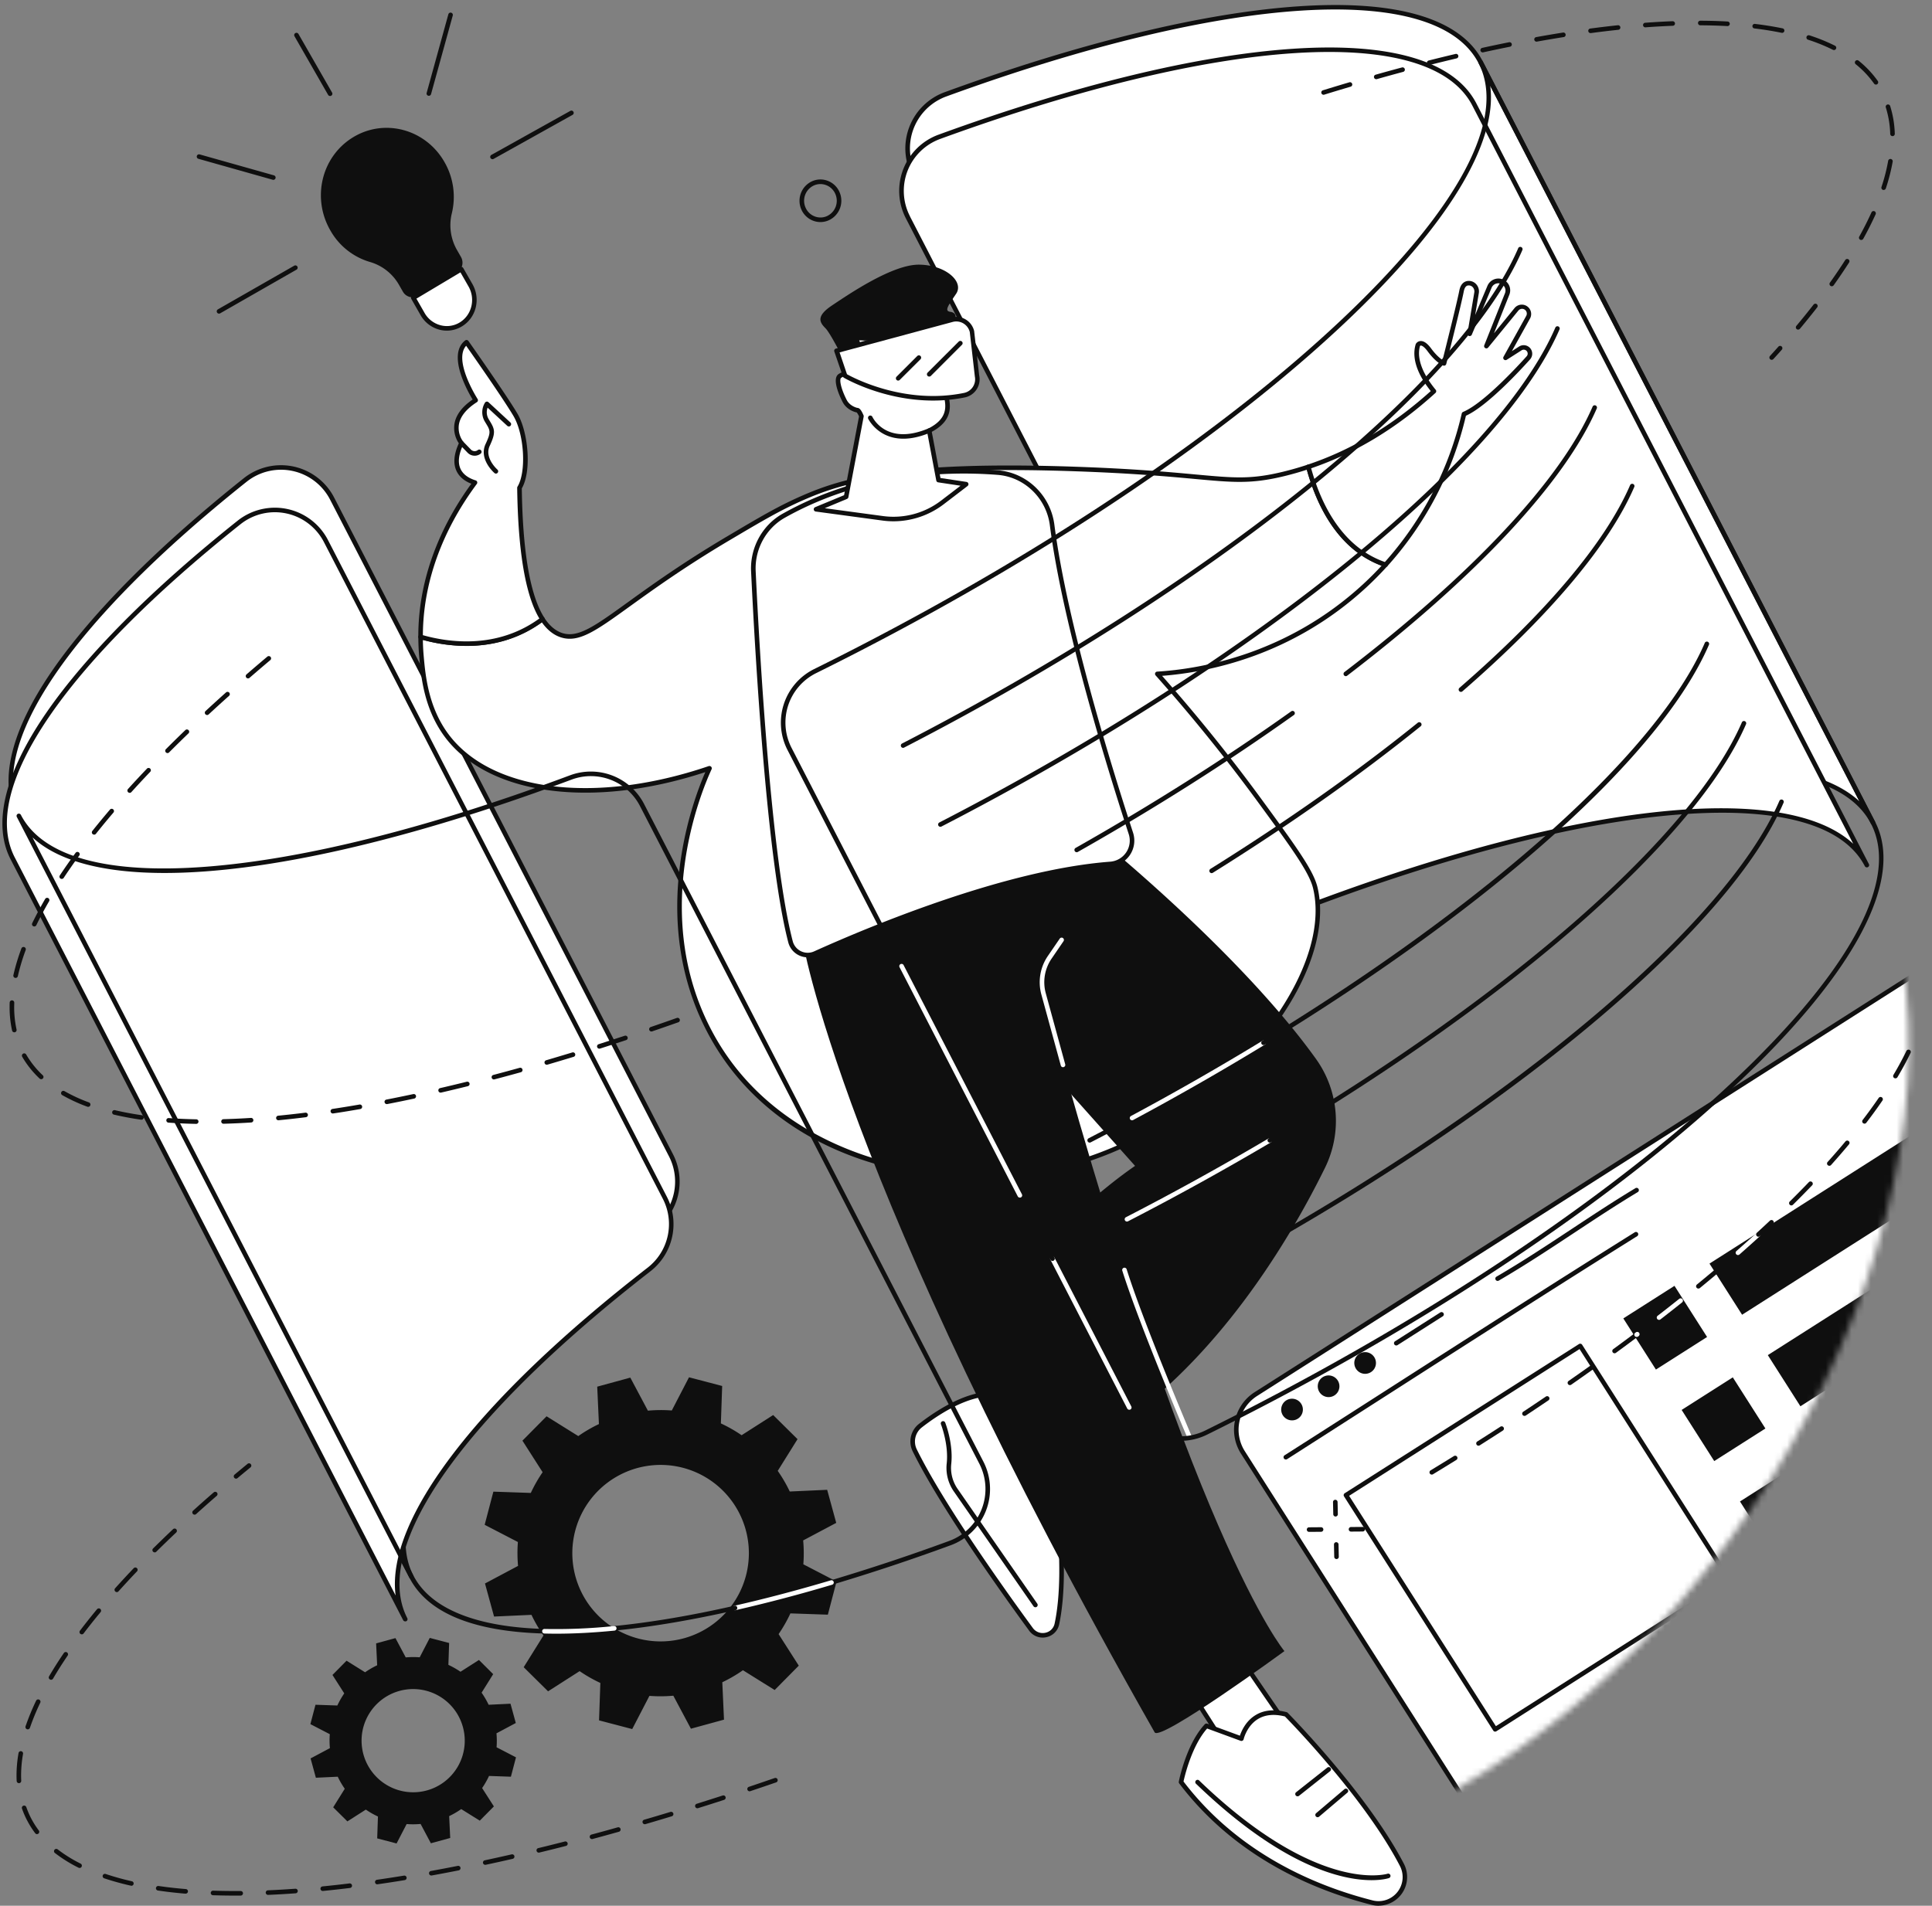 <svg xmlns="http://www.w3.org/2000/svg" width="300" height="296" fill="none"><rect width="100%" height="100%" fill="#808080" stroke="none"/><g clip-path="url(#a)"><mask id="b" width="297" height="297" x="0" y="-1" maskUnits="userSpaceOnUse" style="mask-type:luminance"><path fill="#fff" d="M225.894 278.029c-62.372 36.232-138.448 9.762-180.086-31.864-54.55-54.526-59.064-144.118-20.543-197.238C41.282 26.85 74.722-3.748 110.425.377c30.262 3.495 34.293 28.652 84.682 68.068 57.128 44.691 81.822 35.721 95.149 63.922 19.865 42.017-10.235 114.217-64.362 145.662Z"/></mask><g mask="url(#b)"><path fill="#fff" d="m299.644 149.872-104.639 66.655a6.536 6.536 0 0 0-1.849 1.77 6.548 6.548 0 0 0-1.088 4.902c.15.848.465 1.659.928 2.386l34.077 53.49a6.56 6.56 0 0 0 9.059 2.009l63.512-40.457v-90.755Z"/><path fill="#0F0F0F" d="M232.619 282.467a6.917 6.917 0 0 1-5.845-3.2l-34.077-53.49a6.921 6.921 0 0 1 2.117-9.543l104.641-66.655a.362.362 0 0 1 .361-.011.363.363 0 0 1 .184.31v90.757a.352.352 0 0 1-.161.3l-63.511 40.45a6.878 6.878 0 0 1-3.709 1.082Zm66.671-131.948-104.094 66.307a6.216 6.216 0 0 0-1.9 8.573l34.077 53.49a6.212 6.212 0 0 0 8.573 1.9l63.348-40.353-.004-89.917Z"/><path fill="#0F0F0F" d="M199.656 226.686a.35.35 0 0 1-.333-.253.356.356 0 0 1 .141-.394c5.284-3.371 10.57-6.754 15.86-10.149 12.602-8.077 25.635-16.428 38.519-24.489a.355.355 0 0 1 .377.602c-12.881 8.059-25.912 16.409-38.513 24.485-5.293 3.391-10.577 6.775-15.852 10.15a.355.355 0 0 1-.199.048ZM202.045 218.028a1.676 1.676 0 0 1-.81 2.471 1.688 1.688 0 0 1-1.825-.405 1.68 1.68 0 0 1-.324-1.841 1.673 1.673 0 0 1 1.248-.979 1.684 1.684 0 0 1 1.711.754ZM207.721 214.411a1.68 1.68 0 0 1-1.782 2.546 1.689 1.689 0 0 1-.852-.478 1.688 1.688 0 0 1-.325-1.841 1.687 1.687 0 0 1 1.248-.98 1.685 1.685 0 0 1 1.711.753ZM213.397 210.796a1.684 1.684 0 0 1-1.783 2.547 1.687 1.687 0 0 1-1.292-1.35 1.681 1.681 0 0 1 3.075-1.197ZM232.554 198.951a.354.354 0 0 1-.18-.662c4.044-2.356 7.927-4.923 11.683-7.404 3.199-2.114 6.509-4.303 9.867-6.323a.354.354 0 0 1 .544.389.355.355 0 0 1-.177.219c-3.348 2.014-6.65 4.196-9.843 6.308-3.761 2.486-7.65 5.058-11.718 7.426a.349.349 0 0 1-.176.047ZM216.802 208.979a.345.345 0 0 1-.207-.073.347.347 0 0 1-.124-.181.355.355 0 0 1 .14-.393l7.048-4.49a.36.36 0 0 1 .263-.039.355.355 0 0 1 .119.639l-7.048 4.489a.347.347 0 0 1-.191.048ZM232.172 268.953a.322.322 0 0 1-.076 0 .354.354 0 0 1-.223-.162l-23.175-36.377a.353.353 0 0 1 .11-.485l36.379-23.174a.357.357 0 0 1 .485.108l23.174 36.377a.355.355 0 0 1-.109.486l-36.379 23.173a.342.342 0 0 1-.186.054Zm-22.683-36.623 22.791 35.779 35.781-22.792-22.791-35.779-35.781 22.792ZM260.013 199.716l-7.944 5.06 5.062 7.945 7.944-5.06-5.062-7.945ZM299.645 174.48l-34.196 21.783 5.062 7.943 29.134-18.559V174.48ZM269.069 213.931l-7.944 5.06 5.061 7.944 7.944-5.061-5.061-7.943ZM299.645 194.466l-25.139 16.013 5.061 7.945 20.078-12.791v-11.167ZM278.127 228.147l-7.944 5.061 5.061 7.943 7.944-5.061-5.061-7.943Z"/><path fill="#fff" d="m299.644 214.45-16.082 10.245 5.062 7.945 11.02-7.022V214.45Z"/></g><path fill="#0F0F0F" d="m80.093 267.618-.822-2.997-3.397.162a12.901 12.901 0 0 0-1.092-1.875l1.799-2.879-2.211-2.202-2.864 1.831a13.198 13.198 0 0 0-1.88-1.072l.116-3.397-3.009-.789-1.563 3.013a12.967 12.967 0 0 0-2.167.016l-1.597-2.998-3.002.821.162 3.397c-.654.31-1.282.675-1.875 1.09l-2.88-1.797-2.186 2.213 1.831 2.863c-.41.596-.768 1.225-1.073 1.881l-3.396-.116-.79 3.008 3.014 1.563c-.055.721-.05 1.446.016 2.167l-3 1.596.821 3.002 3.397-.161c.31.654.675 1.28 1.09 1.873l-1.797 2.879 2.205 2.188 2.863-1.831c.597.409 1.226.768 1.881 1.073l-.116 3.397 3.009.789 1.562-3.014c.722.056 1.447.05 2.168-.016l1.596 3.001 3.002-.822-.161-3.397c.654-.31 1.28-.675 1.873-1.091l2.879 1.798 2.189-2.213-1.825-2.85c.408-.596.767-1.225 1.072-1.881l3.397.117.79-3.009-3.014-1.562a12.95 12.95 0 0 0-.016-2.168l3-1.601Zm-13.821 10.475a8.014 8.014 0 0 1-10.106-7.157 8.009 8.009 0 0 1 15.716-2.684 8.008 8.008 0 0 1-5.61 9.841ZM129.849 236.533l-1.406-5.135-5.81.263a22.046 22.046 0 0 0-1.867-3.205l3.074-4.927-3.784-3.745-4.899 3.135a22.153 22.153 0 0 0-3.219-1.834l.2-5.814-5.15-1.35-2.672 5.156a22.109 22.109 0 0 0-3.711.028l-2.732-5.134-5.136 1.406.264 5.81a21.948 21.948 0 0 0-3.205 1.865l-4.927-3.074-3.745 3.787 3.134 4.899a22.376 22.376 0 0 0-1.835 3.219l-5.813-.2-1.35 5.15 5.158 2.672a21.878 21.878 0 0 0 .025 3.71l-5.134 2.732 1.408 5.136 5.808-.266a21.937 21.937 0 0 0 1.867 3.206l-3.073 4.927 3.785 3.745 4.9-3.134c1.02.7 2.097 1.313 3.218 1.835l-.202 5.813 5.15 1.349 2.674-5.157c1.235.097 2.476.088 3.709-.025l2.732 5.127 5.136-1.407-.263-5.809a22.103 22.103 0 0 0 3.206-1.866l4.927 3.073 3.743-3.785-3.133-4.899a22.489 22.489 0 0 0 1.834-3.219l5.813.2 1.351-5.151-5.157-2.672a22.085 22.085 0 0 0-.027-3.709l5.134-2.726Zm-23.651 17.925a13.71 13.71 0 0 1-14.449-4.816 13.707 13.707 0 1 1 14.449 4.816Z"/><path fill="#fff" d="M2.926 126.726 63.88 244.878c-5.945-11.523 9.558-32.34 37.865-54.31a8.924 8.924 0 0 0 2.443-11.142L51.577 77.449c-2.579-4.998-9.09-6.415-13.49-2.912-26.584 21.178-40.914 41.038-35.16 52.189Z"/><path fill="#0F0F0F" d="M63.88 245.234a.36.36 0 0 1-.324-.193L2.611 126.889c-2.84-5.5-.945-13.351 5.477-22.698 6.161-8.97 16.459-19.32 29.778-29.924a9.282 9.282 0 0 1 11.419-.094 9.285 9.285 0 0 1 2.607 3.12l52.603 101.97a9.275 9.275 0 0 1-2.541 11.584c-14.121 10.959-25.084 21.675-31.704 30.996-6.764 9.523-8.861 17.427-6.068 22.86v.013a.358.358 0 0 1 .027.275.348.348 0 0 1-.179.21.355.355 0 0 1-.15.033ZM3.235 126.564 62.38 241.208c-1.529-11.779 12.617-30.346 39.145-50.922a8.568 8.568 0 0 0 2.346-10.698L51.261 77.612a8.574 8.574 0 0 0-12.952-2.795c-27.41 21.835-40.52 41.178-35.074 51.747Z"/><path fill="#fff" d="m1.97 133.325 60.954 118.152c-5.945-11.523 9.556-32.35 37.864-54.31a8.926 8.926 0 0 0 2.442-11.141L50.62 84.048c-2.578-4.998-9.089-6.415-13.489-2.912-26.583 21.178-40.915 41.038-35.16 52.189Z"/><path fill="#0F0F0F" d="M62.923 251.833a.359.359 0 0 1-.323-.193L1.655 133.488c-2.84-5.499-.945-13.351 5.477-22.698 6.161-8.971 16.459-19.32 29.778-29.924a9.284 9.284 0 0 1 14.026 3.027l52.61 101.976a9.28 9.28 0 0 1-2.542 11.584c-14.121 10.959-25.083 21.674-31.704 30.996-6.77 9.53-8.864 17.438-6.061 22.873a.359.359 0 0 1 .026.275.353.353 0 0 1-.18.21.333.333 0 0 1-.162.026ZM2.286 133.163 61.43 247.807c-1.527-11.778 12.617-30.346 39.145-50.922a8.568 8.568 0 0 0 2.345-10.696L50.306 84.211a8.573 8.573 0 0 0-12.951-2.795c-27.412 21.835-40.52 41.178-35.07 51.747Z"/><path fill="#fff" d="m141.931 27.146 52.695 102.146a8.936 8.936 0 0 0 11.055 4.278c43.445-16.157 78.174-19.34 85.173-5.774L229.899 9.643c-6.886-13.347-40.616-10.481-83.08 5.005a8.942 8.942 0 0 0-4.888 12.498Z"/><path fill="#0F0F0F" d="M202.575 134.487a9.297 9.297 0 0 1-8.264-5.032L141.615 27.31a9.294 9.294 0 0 1 5.082-12.995c21.191-7.729 40.205-12.34 54.98-13.337 15.267-1.028 25.137 1.912 28.537 8.504l60.949 118.151a.357.357 0 0 1-.633.323c-3.314-6.428-13.199-9.22-28.576-8.068-15.127 1.132-34.546 5.975-56.155 14.012a9.244 9.244 0 0 1-3.224.587ZM142.239 26.983l52.698 102.147a8.584 8.584 0 0 0 10.614 4.109c41.13-15.298 72.697-18.475 83.174-8.78L229.584 9.807c-6.586-12.764-39.024-10.732-82.642 5.176a8.582 8.582 0 0 0-5.634 8.51 8.578 8.578 0 0 0 .943 3.49h-.012Z"/><path fill="#fff" d="m140.975 33.746 52.697 102.146a8.938 8.938 0 0 0 11.055 4.278c43.445-16.157 78.172-19.34 85.171-5.775L228.943 16.243c-6.886-13.348-40.615-10.481-83.078 5.005a8.947 8.947 0 0 0-5.269 5.144 8.94 8.94 0 0 0 .379 7.354Z"/><path fill="#0F0F0F" d="M201.62 141.087a9.298 9.298 0 0 1-8.263-5.032L140.66 33.909a9.295 9.295 0 0 1 5.084-12.995c21.19-7.728 40.203-12.341 54.978-13.336 15.273-1.029 25.139 1.912 28.537 8.502l60.955 118.152a.354.354 0 0 1-.167.451.358.358 0 0 1-.464-.127c-3.316-6.428-13.198-9.22-28.577-8.068-15.134 1.132-34.545 5.984-56.156 14.015a9.228 9.228 0 0 1-3.23.584ZM141.284 33.582l52.697 102.148a8.59 8.59 0 0 0 10.615 4.108c41.13-15.298 72.697-18.475 83.174-8.779L228.628 16.406c-6.583-12.763-39.022-10.732-82.642 5.176a8.59 8.59 0 0 0-5.056 4.94 8.596 8.596 0 0 0 .365 7.06h-.011Z"/><path fill="#fff" d="M203.168 72.507a49.466 49.466 0 0 1-3.844 1.108c-8.439 2.045-10.16 0-32.228-.765-26.957-.94-36.072 1.697-42.431 4.477-3.623 1.587-6.491 3.286-11.522 6.262C96.029 93.717 91.649 100.1 87.196 98.667c-1.023-.332-2.045-1.076-2.969-2.507-6.847 5.161-14.648 4.019-18.925 2.769 0 .97.042 1.941.13 2.95.255 2.896.701 7.965 3.817 12.238 6.706 9.2 23.249 11.243 40.915 5.225-1.118 2.426-10.133 22.806.485 41.779 10.993 19.586 35.004 23.52 50.785 20.83 25.742-4.386 46.319-29.247 42.804-44.044-.605-2.546-3.27-6.224-8.573-13.478a264.252 264.252 0 0 0-15.959-19.756c4.311-.264 19.201-1.702 32.172-13.652a51.088 51.088 0 0 0 3.276-3.308c-7.386-2.471-10.621-10.085-11.986-15.206Z"/><path fill="#0F0F0F" d="M152.238 183.062c-6.169 0-12.455-.97-18.104-2.837-10.58-3.505-18.802-10.052-23.778-18.937-9.845-17.576-3.074-36.214-.836-41.361-17.632 5.789-33.86 3.568-40.548-5.608-3.175-4.354-3.619-9.401-3.882-12.417a35.234 35.234 0 0 1-.133-2.98.352.352 0 0 1 .142-.284.349.349 0 0 1 .313-.057c4.043 1.18 11.822 2.399 18.602-2.713a.354.354 0 0 1 .51.091c.793 1.226 1.728 2.02 2.78 2.362 2.462.795 5.032-1.06 10.15-4.754 3.585-2.588 8.496-6.135 15.505-10.284 5.105-3.022 7.918-4.69 11.56-6.28 6.133-2.686 14.986-5.47 42.586-4.507 8.843.307 14.411.818 18.476 1.192 6.119.561 8.652.794 13.656-.42a47.81 47.81 0 0 0 3.814-1.097.354.354 0 0 1 .456.244c1.475 5.524 4.714 12.603 11.757 14.96a.355.355 0 0 1 .15.571 52.374 52.374 0 0 1-3.298 3.332c-11.506 10.598-24.5 13.15-31.667 13.694a264.044 264.044 0 0 1 15.499 19.248c5.548 7.584 8.027 11.046 8.635 13.604 1.308 5.5-.576 12.479-5.306 19.63-8.335 12.604-23.167 22.357-37.783 24.848a55.208 55.208 0 0 1-9.256.76Zm-42.067-64.085a.363.363 0 0 1 .299.165c.032.05.051.108.056.167a.367.367 0 0 1-.031.173c-1.716 3.72-9.756 23.188.485 41.458 10.277 18.345 33.332 23.57 50.401 20.662 14.432-2.46 29.077-12.093 37.309-24.539 4.621-6.986 6.47-13.76 5.208-19.074-.6-2.528-3.413-6.371-8.518-13.35a266.508 266.508 0 0 0-15.936-19.734.356.356 0 0 1-.064-.372.354.354 0 0 1 .308-.218c6.893-.421 20.21-2.75 31.952-13.558a51.122 51.122 0 0 0 2.894-2.892c-6.837-2.562-10.081-9.407-11.608-14.907a47.672 47.672 0 0 1-3.515.998c-5.118 1.241-7.866.989-13.888.435-4.057-.372-9.612-.881-18.44-1.188-27.452-.955-36.221 1.797-42.279 4.45-3.604 1.578-6.402 3.234-11.485 6.241-6.98 4.133-11.874 7.667-15.456 10.244-5.313 3.835-7.98 5.761-10.784 4.852-1.116-.362-2.103-1.148-2.946-2.339-6.706 4.853-14.257 3.882-18.47 2.736.012.829.054 1.651.124 2.447.259 2.942.692 7.866 3.75 12.06 6.602 9.058 22.883 11.104 40.513 5.096a.384.384 0 0 1 .121-.013Z"/><path fill="#fff" d="m236.075 54.117-2.305 1.471 3.528-6.342a1.093 1.093 0 0 0-1.805-1.224l-4.691 5.744 3.224-8.106a1.48 1.48 0 0 0-1.937-1.923c-.362.151-.648.44-.797.802l-3.083 7.315 1.067-6.377c.127-.758-.438-1.5-1.208-1.494-.485 0-.941.281-1.132 1.22-.437 2.248-2.718 11.246-2.718 11.246s-.99-.354-2.264-2.087c-1.275-1.732-1.801-.775-1.801-.775-.781 2.642 1.113 5.527 2.493 7.189-4.673 4.254-11.161 8.952-19.492 11.731 1.369 5.121 4.604 12.735 11.987 15.205 8.087-8.93 11.059-18.556 12.175-23.402 3.258-1.34 8.77-7.363 9.997-8.735a.972.972 0 0 0-.581-1.606.973.973 0 0 0-.667.143l.01.005Z"/><path fill="#0F0F0F" d="M215.15 88.068a.336.336 0 0 1-.112-.018c-7.343-2.459-10.697-9.758-12.217-15.45a.351.351 0 0 1 .03-.26.351.351 0 0 1 .2-.169c6.771-2.256 13.201-6.101 19.116-11.432-1.545-1.927-3.109-4.667-2.345-7.252a.355.355 0 0 1 .029-.07.9.9 0 0 1 .715-.446c.524-.035 1.071.351 1.682 1.181.742 1.003 1.378 1.519 1.752 1.767.464-1.843 2.226-8.858 2.601-10.784.252-1.302 1.029-1.503 1.469-1.506h.013a1.539 1.539 0 0 1 1.171.548 1.668 1.668 0 0 1 .377 1.359l-.567 3.384 1.904-4.518a1.837 1.837 0 0 1 3.391-.015c.188.449.19.954.006 1.404l-2.376 5.969 3.225-3.955a1.457 1.457 0 0 1 2.497.598c.09.341.052.704-.106 1.02l-2.842 5.116 1.121-.717a1.325 1.325 0 0 1 1.854.441 1.326 1.326 0 0 1-.151 1.558c-1.523 1.702-6.679 7.28-9.957 8.751a52.858 52.858 0 0 1-12.216 23.384.36.36 0 0 1-.264.112Zm-11.556-15.33c1.5 5.414 4.691 12.18 11.449 14.556a52.18 52.18 0 0 0 11.936-23.068.355.355 0 0 1 .211-.25c3.209-1.32 8.783-7.428 9.867-8.64a.615.615 0 0 0 .162-.41.617.617 0 0 0-.636-.613.614.614 0 0 0-.311.096l-2.305 1.472a.353.353 0 0 1-.542-.243.353.353 0 0 1 .041-.227l3.525-6.344a.756.756 0 0 0 .022-.676.737.737 0 0 0-.945-.369.738.738 0 0 0-.297.218l-4.691 5.742a.355.355 0 0 1-.605-.354l3.224-8.105a1.126 1.126 0 0 0-.624-1.438 1.122 1.122 0 0 0-1.453.587l-3.082 7.313a.354.354 0 0 1-.424.199.358.358 0 0 1-.253-.395l1.066-6.376a.983.983 0 0 0-.217-.781.838.838 0 0 0-.638-.3c-.161 0-.598 0-.778.93-.433 2.234-2.628 10.9-2.722 11.268a.355.355 0 0 1-.464.247c-.044-.016-1.107-.412-2.427-2.21-.63-.855-.98-.898-1.062-.894a.189.189 0 0 0-.126.062c-.706 2.518 1.222 5.338 2.44 6.806a.353.353 0 0 1-.034.486c-5.972 5.442-12.465 9.376-19.307 11.71Z"/><path fill="#fff" d="M80.664 75.762c1.516-2.477 1.08-8.423-.615-11.311-1.714-2.925-7.61-11.289-7.61-11.289-2.912 2.28 1.428 9.001 1.428 9.001-5.039 3.227-2.208 6.651-2.208 6.651-2.033 4.229.558 5.67 2.103 6.147-3.365 4.518-8.48 13.076-8.45 23.966 4.268 1.251 12.07 2.393 18.925-2.769-1.933-2.983-3.426-8.945-3.573-20.396Z"/><path fill="#0F0F0F" d="M72.448 100.329a26.095 26.095 0 0 1-7.238-1.067.352.352 0 0 1-.256-.34c-.026-10.238 4.395-18.528 8.234-23.79-.882-.341-1.853-.959-2.338-2.062-.496-1.132-.364-2.55.398-4.217a4.272 4.272 0 0 1-.686-2.987c.22-1.398 1.172-2.679 2.828-3.81-.832-1.374-3.966-6.985-1.165-9.174a.356.356 0 0 1 .51.076c.06.084 5.925 8.411 7.628 11.313 1.64 2.795 2.239 8.859.663 11.586.136 9.947 1.316 16.712 3.506 20.102a.354.354 0 0 1-.084.485c-3.976 2.983-8.26 3.885-12 3.885Zm-6.784-1.675c4.044 1.14 11.511 2.191 18.088-2.588-2.158-3.597-3.316-10.422-3.444-20.296 0-.067.018-.133.054-.19 1.384-2.264 1.056-8.087-.618-10.945-1.495-2.548-6.25-9.346-7.362-10.931-2.044 2.284 1.744 8.209 1.78 8.272a.356.356 0 0 1-.107.485c-1.66 1.063-2.603 2.245-2.802 3.513a3.582 3.582 0 0 0 .668 2.614.355.355 0 0 1 .047.38c-.747 1.553-.907 2.835-.477 3.814.464 1.061 1.545 1.58 2.368 1.831a.356.356 0 0 1 .181.553c-3.8 5.107-8.322 13.31-8.376 23.488Z"/><path fill="#0F0F0F" d="M77.011 73.559a.357.357 0 0 1-.233-.088c-.1-.087-2.465-2.172-1.375-4.51.87-1.867.738-2.084 0-3.288l-.097-.161a2.82 2.82 0 0 1 .01-2.98.355.355 0 0 1 .535-.061l3.397 3.144a.356.356 0 1 1-.485.521l-3.05-2.82a2.082 2.082 0 0 0 .193 1.825l.097.162c.828 1.355 1.024 1.84.036 3.958-.864 1.852 1.176 3.657 1.197 3.675a.356.356 0 0 1-.233.624l.008-.001ZM73.707 70.781a1.516 1.516 0 0 1-1.09-.457l-1.22-1.262a.356.356 0 0 1 .51-.493l1.22 1.26a.808.808 0 0 0 1.088.063.356.356 0 0 1 .45.55c-.271.22-.61.34-.958.34Z"/><path fill="#fff" d="M190.335 253.994c.073.411 12.588 18.48 12.588 18.48l-10.108 2.641-9.955-15.565 7.475-5.556Z"/><path fill="#0F0F0F" d="M192.815 275.469a.352.352 0 0 1-.3-.161l-9.954-15.565a.354.354 0 0 1 .087-.476l7.468-5.556a.36.36 0 0 1 .343-.045.343.343 0 0 1 .206.217c.341.698 7.674 11.359 12.542 18.39a.365.365 0 0 1 .041.325.356.356 0 0 1-.243.22l-10.093 2.64a.322.322 0 0 1-.097.011Zm-9.478-15.831 9.638 15.068 9.359-2.447c-5.042-7.279-10.838-15.703-12.103-17.749l-6.894 5.128Z"/><path fill="#fff" d="M192.766 270.051s1.176-5.283 6.941-3.77c0 0 12.294 12.388 18 23.406 1.618 3.115-1.243 6.692-4.645 5.823-7.962-2.019-20.757-6.955-29.666-18.726 0 0 1.101-5.693 3.943-8.734l5.427 2.001Z"/><path fill="#0F0F0F" d="M214.086 296c-.375 0-.748-.047-1.111-.139-8.803-2.231-21.129-7.313-29.864-18.857a.35.35 0 0 1-.065-.281c.046-.236 1.155-5.823 4.033-8.909a.349.349 0 0 1 .382-.091l5.071 1.863c.239-.718.904-2.264 2.426-3.191 1.314-.809 2.938-.956 4.834-.459a.35.35 0 0 1 .161.093c.123.125 12.396 12.554 18.064 23.494a4.464 4.464 0 0 1-.167 4.332 4.455 4.455 0 0 1-3.77 2.138l.006.007Zm-30.31-19.297c8.604 11.29 20.715 16.274 29.373 18.469a3.736 3.736 0 0 0 3.835-1.295 3.733 3.733 0 0 0 .408-4.027c-5.399-10.423-16.874-22.237-17.869-23.251-1.655-.416-3.062-.282-4.183.399-1.74 1.058-2.221 3.109-2.226 3.13a.364.364 0 0 1-.063.137.362.362 0 0 1-.258.14.372.372 0 0 1-.148-.021l-5.204-1.912c-2.373 2.688-3.469 7.332-3.665 8.231Z"/><path fill="#0F0F0F" d="M212.965 292.029c-4.341 0-13.715-1.926-27.285-15.01a.357.357 0 0 1 .244-.576.356.356 0 0 1 .241.065c18.463 17.802 29.191 14.557 29.298 14.517a.354.354 0 0 1 .435.229.358.358 0 0 1-.211.445c-.118.042-1.044.33-2.722.33ZM204.599 282.251a.353.353 0 0 1-.272-.126.356.356 0 0 1 .041-.5l4.409-3.743a.358.358 0 0 1 .569.304.354.354 0 0 1-.11.238l-4.407 3.743a.36.36 0 0 1-.23.084ZM201.484 279.003a.355.355 0 0 1-.222-.634l4.819-3.815a.348.348 0 0 1 .267-.09.355.355 0 0 1 .174.646l-4.81 3.816a.352.352 0 0 1-.228.077Z"/><path fill="#fff" d="m159.425 212.852-8.382 6.436 7.36 9.999 7.847-7.481-6.825-8.954Z"/><path fill="#0F0F0F" d="M158.402 229.643h-.03a.358.358 0 0 1-.256-.144l-7.358-10.006a.355.355 0 0 1 .069-.485l8.383-6.436a.357.357 0 0 1 .498.066l6.826 8.953a.354.354 0 0 1-.037.472l-7.847 7.483a.361.361 0 0 1-.248.097Zm-6.868-10.286 6.915 9.395 7.325-6.985-6.416-8.411-7.824 6.001Z"/><path fill="#fff" d="m163.388 228.114-7.79-6.308-1.467-5.287c-4.093-.102-8.683 2.947-11.202 4.907a3.105 3.105 0 0 0-.894 3.829c4.155 8.441 13.526 21.611 18.061 27.82 1.144 1.563 3.619 1.057 4.018-.837 2.011-9.5-.726-24.124-.726-24.124Z"/><path fill="#0F0F0F" d="M161.908 254.35a2.581 2.581 0 0 1-2.103-1.072c-5.003-6.839-13.999-19.551-18.089-27.866a3.475 3.475 0 0 1 .994-4.266c2.409-1.876 7.038-4.985 11.225-4.985h.204a.36.36 0 0 1 .339.259l1.437 5.176 7.703 6.239a.35.35 0 0 1 .124.21c.028.147 2.719 14.801.725 24.254a2.558 2.558 0 0 1-1.987 1.986 2.69 2.69 0 0 1-.572.065Zm-8.048-37.479c-3.955.036-8.392 3.028-10.715 4.835a2.767 2.767 0 0 0-.792 3.397c4.068 8.265 13.042 20.94 18.029 27.761a1.9 1.9 0 0 0 .861.658c.345.131.72.158 1.08.077a1.839 1.839 0 0 0 1.44-1.436c1.868-8.849-.445-22.391-.704-23.85l-7.685-6.232a.363.363 0 0 1-.119-.181l-1.395-5.029Z"/><path fill="#0F0F0F" d="M160.776 249.64a.357.357 0 0 1-.291-.152l-12.41-17.886a6.415 6.415 0 0 1-1.066-4.335c.309-2.98-.895-6.035-.906-6.066a.357.357 0 0 1 .205-.444.354.354 0 0 1 .455.181c.051.131 1.279 3.251.952 6.402a5.72 5.72 0 0 0 .943 3.857l12.409 17.885a.345.345 0 0 1 .058.266.35.35 0 0 1-.349.292ZM167.777 127.93s23.94 18.897 36.597 36.584a16.512 16.512 0 0 1 1.354 16.903c-5.823 11.842-18.44 33.076-37.951 43.672l-16.388-20.943s14.33-15.851 24.864-23.06l-26.863-30.108-6.679-15.121 25.066-7.927Z"/><path fill="#0F0F0F" d="M179.293 269.067c.849 1.495 20.152-12.616 20.152-12.616s-14.767-17.284-38.238-105.137c-.273-1.02-4.6-22.507-4.6-22.507l-32.072 16.809s5.634 36.973 54.758 123.451Z"/><path fill="#fff" d="M165.063 165.758a.353.353 0 0 1-.342-.262l-3.017-11.026a7.21 7.21 0 0 1 1.005-5.985l1.847-2.699a.356.356 0 0 1 .494-.093.357.357 0 0 1 .092.494l-1.846 2.699a6.497 6.497 0 0 0-.906 5.396l3.015 11.022a.34.34 0 0 1-.033.27.362.362 0 0 1-.09.105.38.38 0 0 1-.124.062.345.345 0 0 1-.095.017ZM184.654 223.419a.36.36 0 0 1-.324-.215c-.073-.172-7.358-17.259-10.061-25.845a.354.354 0 0 1 .11-.378.355.355 0 0 1 .392-.042.354.354 0 0 1 .176.207c2.693 8.552 9.964 25.608 10.029 25.779a.354.354 0 0 1-.322.494ZM116.986 88.718c.61 12.8 2.426 44.739 5.765 57.568a2.74 2.74 0 0 0 1.481 1.789 2.75 2.75 0 0 0 2.322.017c7.643-3.45 29.349-12.656 45.865-13.91a3.631 3.631 0 0 0 3.328-3.135 3.649 3.649 0 0 0-.148-1.627c-3.166-9.668-10.236-32.364-12.227-47.877-.567-4.41-4.07-7.808-8.426-8.148-8.038-.624-21.029-.161-33.254 6.702a9.35 9.35 0 0 0-4.706 8.62Z"/><path fill="#0F0F0F" d="M125.417 148.693a3.123 3.123 0 0 1-2.4-1.124 3.091 3.091 0 0 1-.61-1.186c-3.342-12.828-5.152-44.588-5.78-57.647-.174-3.666 1.744-7.174 4.889-8.94 12.096-6.786 24.875-7.413 33.457-6.745 4.488.35 8.168 3.906 8.751 8.456 2.001 15.591 9.208 38.63 12.212 47.811a3.99 3.99 0 0 1-3.49 5.226c-16.266 1.228-37.409 10.11-45.745 13.872a3.137 3.137 0 0 1-1.284.277Zm-8.076-59.991c.622 13.038 2.428 44.741 5.757 57.495a2.401 2.401 0 0 0 3.314 1.572c8.369-3.778 29.602-12.697 45.984-13.933a3.29 3.29 0 0 0 2.481-1.45 3.278 3.278 0 0 0 .387-2.846c-3.012-9.202-10.233-32.292-12.242-47.942-.541-4.219-3.948-7.515-8.1-7.839-8.494-.661-21.123-.042-33.052 6.656-2.915 1.636-4.691 4.887-4.529 8.287ZM131.556 56.947s-2.493-5.07-3.373-5.96c-.88-.892-1.557-1.836 1.029-3.559 2.587-1.722 9.343-6.35 13.484-6.32 4.141.028 7.042 2.644 5.767 4.528-1.275 1.884-1.859 2.68-.877 2.801.982.122 1.526 1.219-1.258 2.831-2.784 1.613-12.486 8.605-14.772 5.68Z"/><path fill="#fff" d="m145.734 74.566-1.446-7.691c4.351-2.185 2.6-5.217 1.941-7.636-.7-2.604-2.856-8.258-2.856-8.258-3.572 2.103-10.576 1.474-10.576 1.474s1.004 1.6.427 2.387c-.578.788-.217 3.818-.217 3.818s-1.25-1.176-2.588-.277c-.752.506.107 2.666.725 3.882.618 1.216 1.941 1.456 1.941 1.456s.22-.131.666.936l-2.376 12.518-4.665 1.941 10.38 1.402a12.424 12.424 0 0 0 9.22-2.448l3.721-2.847-4.297-.657Z"/><path fill="#0F0F0F" d="M138.733 80.967c-.564 0-1.126-.038-1.684-.113l-10.38-1.401a.352.352 0 0 1-.307-.306.357.357 0 0 1 .218-.374l4.489-1.863 2.319-12.223a2.358 2.358 0 0 0-.351-.626h-.008c-.061-.012-1.508-.285-2.197-1.639-.54-1.06-1.682-3.608-.605-4.331a2.31 2.31 0 0 1 2.362-.135c-.076-1.019-.115-2.678.354-3.32.353-.486-.215-1.627-.441-1.991a.362.362 0 0 1-.054-.187.363.363 0 0 1 .196-.319.356.356 0 0 1 .191-.036c.068 0 6.931.59 10.362-1.425a.357.357 0 0 1 .513.18c.087.23 2.171 5.7 2.868 8.29.086.324.191.647.301.99.7 2.195 1.569 4.916-2.194 6.933l1.351 7.172 4.044.61a.358.358 0 0 1 .29.263.356.356 0 0 1-.128.37l-3.721 2.848a12.875 12.875 0 0 1-7.788 2.633Zm-10.667-2.033 9.078 1.224a12.145 12.145 0 0 0 8.952-2.378l3.054-2.338-3.47-.523a.354.354 0 0 1-.296-.285l-1.446-7.684a.353.353 0 0 1 .189-.383c3.496-1.756 2.773-4.018 2.076-6.205-.114-.355-.22-.69-.311-1.023-.582-2.167-2.208-6.53-2.703-7.841-3.073 1.567-8.009 1.456-9.773 1.363.278.613.567 1.561.102 2.2-.342.466-.295 2.365-.153 3.559a.35.35 0 0 1-.191.36.354.354 0 0 1-.404-.06c-.043-.038-1.066-.97-2.146-.24-.324.216-.093 1.586.841 3.42.466.913 1.42 1.196 1.643 1.25a.446.446 0 0 1 .162.025c.186.062.448.246.82 1.132a.34.34 0 0 1 .021.204l-2.374 12.518a.349.349 0 0 1-.214.262l-3.457 1.443Zm5.207-14.912a.285.285 0 0 1-.043.023.271.271 0 0 0 .043-.031v.008Z"/><path fill="#0F0F0F" d="M140.279 68.14c-3.972 0-5.449-3.073-5.469-3.107a.357.357 0 0 1 .647-.3c.089.19 2.218 4.53 8.695 1.814a.353.353 0 0 1 .491.327.358.358 0 0 1-.218.328c-1.613.676-2.986.938-4.146.938Z"/><path fill="#fff" d="m129.892 54.482 1.331 3.882s8.461 5.058 18.536 3.009a2.522 2.522 0 0 0 1.605-1.103 2.516 2.516 0 0 0 .336-1.919l-.777-6.834a2.507 2.507 0 0 0-2.043-1.922 2.512 2.512 0 0 0-.985.035l-18.003 4.852Z"/><path fill="#0F0F0F" d="M144.889 62.215c-7.809 0-13.773-3.5-13.844-3.542a.354.354 0 0 1-.162-.19l-1.331-3.881a.352.352 0 0 1 .022-.283.36.36 0 0 1 .222-.177l18.01-4.852a2.871 2.871 0 0 1 3.466 2.154.231.231 0 0 1 0 .037l.775 6.817a2.866 2.866 0 0 1-.397 2.18 2.873 2.873 0 0 1-1.83 1.249 24.92 24.92 0 0 1-4.931.488Zm-13.371-4.089c1.024.571 8.97 4.775 18.174 2.904a2.161 2.161 0 0 0 1.673-2.588.251.251 0 0 1 0-.04l-.775-6.812a2.16 2.16 0 0 0-2.588-1.605l-17.632 4.748 1.148 3.393Z"/><path fill="#0F0F0F" d="M139.47 59.113a.352.352 0 0 1-.355-.355c0-.095.038-.185.104-.252l3.226-3.225a.356.356 0 0 1 .503.502l-3.235 3.226a.356.356 0 0 1-.243.104ZM144.288 58.487a.357.357 0 0 1-.253-.104.362.362 0 0 1 0-.503l4.834-4.826a.352.352 0 0 1 .501 0 .352.352 0 0 1 0 .501l-4.832 4.836a.35.35 0 0 1-.25.096ZM84.562 253.721h-.01c-11.114-.296-18.168-3.216-20.98-8.672l-60.96-118.16a.36.36 0 0 1-.023-.271.35.35 0 0 1 .176-.206.345.345 0 0 1 .27-.022.352.352 0 0 1 .207.175c3.33 6.454 13.274 9.239 28.757 8.054 15.235-1.165 34.778-6.074 56.502-14.195a9.295 9.295 0 0 1 11.508 4.446l52.69 102.146a9.293 9.293 0 0 1-1.761 10.902 9.288 9.288 0 0 1-3.308 2.088 314.666 314.666 0 0 1-18.423 6.132.343.343 0 0 1-.142.021.378.378 0 0 1-.14-.037.355.355 0 0 1 .08-.665 311.534 311.534 0 0 0 18.381-6.119 8.598 8.598 0 0 0 5.048-4.942 8.584 8.584 0 0 0-.365-7.055L99.376 125.194a8.581 8.581 0 0 0-10.626-4.104c-25.703 9.603-47.697 14.501-63.192 14.501-9.472.001-16.515-1.825-20.507-5.522l59.145 114.647c2.652 5.142 9.705 8.01 20.381 8.295a.354.354 0 0 1 .328.359.355.355 0 0 1-.338.351h-.005Z"/><path fill="#fff" d="M114.125 250.104a.354.354 0 0 1-.35-.316.353.353 0 0 1 .271-.386c4.762-1.081 9.796-2.409 14.966-3.945a.355.355 0 0 1 .202.681 237.761 237.761 0 0 1-15.01 3.958.415.415 0 0 1-.079.008Z"/><path fill="#0F0F0F" d="M95.398 253.266a.357.357 0 0 1-.034-.708c5.662-.563 11.94-1.618 18.682-3.156a.354.354 0 0 1 .427.266.353.353 0 0 1-.266.428c-6.771 1.536-13.086 2.604-18.763 3.168l-.046.002Z"/><path fill="#fff" d="M86.387 253.745c-.622 0-1.234-.008-1.834-.024a.364.364 0 0 1-.263-.103.366.366 0 0 1-.105-.263.356.356 0 0 1 .387-.344 87.213 87.213 0 0 0 10.793-.453.355.355 0 0 1 .294.572.358.358 0 0 1-.225.135c-3.21.318-6.245.48-9.047.48Z"/><path fill="#0F0F0F" d="M183.341 223.787a9.343 9.343 0 0 1-8.3-5.014.35.35 0 0 1-.035-.28.35.35 0 0 1 .318-.256.365.365 0 0 1 .266.095.354.354 0 0 1 .084.118 8.63 8.63 0 0 0 11.441 3.754 460.747 460.747 0 0 0 6.944-3.507c30.284-15.622 57.002-33.7 75.228-50.905 18.127-17.11 25.674-31.254 21.25-39.826L231.402 13.331c1.171 8.942-6.659 21.79-22.573 36.811-18.279 17.25-45.051 35.37-75.394 51.022a438.56 438.56 0 0 1-6.704 3.387 8.573 8.573 0 0 0-3.81 11.62l17.405 33.757a.354.354 0 0 1-.167.45.355.355 0 0 1-.464-.127l-17.406-33.748a9.292 9.292 0 0 1-.573-7.155 9.28 9.28 0 0 1 4.699-5.426 461.309 461.309 0 0 0 6.695-3.382c30.285-15.624 57.002-33.702 75.23-50.908C226.457 32.537 234.003 18.4 229.6 9.827l-.01-.02a.354.354 0 0 1 .631-.323l60.942 118.15c4.581 8.88-3.016 23.322-21.394 40.668-18.278 17.25-45.049 35.37-75.391 51.022a443.871 443.871 0 0 1-6.956 3.51 9.199 9.199 0 0 1-4.081.954Z"/><path fill="#fff" d="M175.358 218.961a.348.348 0 0 1-.189-.05.346.346 0 0 1-.134-.142l-11.924-23.113a.359.359 0 0 1 .28-.545.373.373 0 0 1 .145.022.348.348 0 0 1 .206.2l11.925 23.114a.356.356 0 0 1-.162.485.351.351 0 0 1-.147.029Z"/><path fill="#0F0F0F" d="M163.433 195.849a.36.36 0 0 1-.323-.193l-5.073-9.834a.359.359 0 0 1-.022-.271.355.355 0 0 1 .653-.053l5.073 9.833a.378.378 0 0 1 .041.135.368.368 0 0 1-.015.14.357.357 0 0 1-.18.21.342.342 0 0 1-.154.033Z"/><path fill="#fff" d="M158.361 186.011a.35.35 0 0 1-.324-.192l-18.342-35.564a.365.365 0 0 1 .025-.414.35.35 0 0 1 .255-.131.356.356 0 0 1 .351.221l18.358 35.566a.356.356 0 0 1-.162.485.357.357 0 0 1-.161.029Z"/><path fill="#0F0F0F" d="M140.231 116.157a.357.357 0 0 1-.162-.672c48.029-24.776 86.472-55.675 95.66-76.89a.351.351 0 0 1 .191-.221.357.357 0 0 1 .456.504c-9.248 21.35-47.822 52.392-95.988 77.238a.346.346 0 0 1-.157.041ZM146.024 128.419a.355.355 0 0 1-.321-.503.36.36 0 0 1 .159-.168c48.032-24.777 86.476-55.676 95.663-76.89a.354.354 0 0 1 .647.282c-9.247 21.351-47.823 52.394-95.988 77.239a.342.342 0 0 1-.16.04ZM167.192 132.367a.353.353 0 0 1-.343-.264.36.36 0 0 1 .015-.229.364.364 0 0 1 .152-.172c11.993-6.793 23.258-13.936 33.484-21.219a.35.35 0 0 1 .265-.062.352.352 0 0 1 .291.409.332.332 0 0 1-.049.129.339.339 0 0 1-.095.101c-10.247 7.298-21.523 14.457-33.545 21.26a.345.345 0 0 1-.175.047ZM208.979 105.022a.357.357 0 0 1-.336-.243.35.35 0 0 1-.003-.217.348.348 0 0 1 .124-.179c19.938-15.243 33.631-29.896 38.552-41.262a.353.353 0 0 1 .448-.144c.08.034.144.097.18.176a.352.352 0 0 1 .019.25c-4.971 11.475-18.741 26.23-38.775 41.544a.353.353 0 0 1-.209.075ZM188.143 135.615a.349.349 0 0 1-.213-.072.35.35 0 0 1-.128-.185.36.36 0 0 1 .009-.225.362.362 0 0 1 .143-.175c11.913-7.44 22.743-15.075 32.19-22.698a.36.36 0 0 1 .513.042.351.351 0 0 1 .029.405.336.336 0 0 1-.096.106c-9.468 7.641-20.321 15.295-32.259 22.747a.347.347 0 0 1-.188.055ZM226.856 107.464a.359.359 0 0 1-.333-.231.357.357 0 0 1 .1-.393c13.486-11.708 22.646-22.585 26.486-31.456a.364.364 0 0 1 .192-.212.359.359 0 0 1 .286-.001.352.352 0 0 1 .169.495c-3.882 8.969-13.102 19.934-26.672 31.711a.353.353 0 0 1-.228.087ZM169.199 177.471a.357.357 0 0 1-.162-.671 473.849 473.849 0 0 0 6.579-3.464.355.355 0 0 1 .464.154.356.356 0 0 1-.128.472 440.019 440.019 0 0 1-6.59 3.468.343.343 0 0 1-.163.041Z"/><path fill="#fff" d="M175.781 174.004a.35.35 0 0 1-.341-.27.357.357 0 0 1 .18-.398 427.973 427.973 0 0 0 20.399-11.675.357.357 0 1 1 .37.607 428.04 428.04 0 0 1-20.433 11.694.346.346 0 0 1-.175.042Z"/><path fill="#0F0F0F" d="M196.199 162.32a.355.355 0 0 1-.33-.485.356.356 0 0 1 .144-.174c17.47-10.659 33.052-22.005 45.048-32.813 11.913-10.734 20.087-20.74 23.636-28.937a.354.354 0 0 1 .484-.229.36.36 0 0 1 .197.218.361.361 0 0 1-.034.292c-7.373 17.024-33.16 40.23-68.967 62.076a.351.351 0 0 1-.178.052Z"/><path fill="#fff" d="M174.993 189.731a.354.354 0 0 1-.321-.503.35.35 0 0 1 .159-.168 435.186 435.186 0 0 0 22.175-12.252.354.354 0 1 1 .361.611 440.863 440.863 0 0 1-22.211 12.273.359.359 0 0 1-.163.039Z"/><path fill="#0F0F0F" d="M197.182 177.471a.355.355 0 0 1-.181-.662c37.725-22.321 65.884-47.082 73.486-64.636a.354.354 0 0 1 .647.281c-7.659 17.686-35.929 42.579-73.777 64.967a.348.348 0 0 1-.175.05ZM180.785 201.997a.355.355 0 0 1-.321-.504.35.35 0 0 1 .159-.168c4.429-2.285 8.85-4.66 13.139-7.058a.352.352 0 0 1 .271-.032.353.353 0 0 1 .246.439.358.358 0 0 1-.169.214 450.065 450.065 0 0 1-13.162 7.068.346.346 0 0 1-.163.041Z"/><path fill="#0F0F0F" d="M193.938 194.933a.357.357 0 0 1-.175-.666c41.903-23.425 74.295-50.835 82.522-69.832a.366.366 0 0 1 .191-.222.37.37 0 0 1 .146-.033.353.353 0 0 1 .358.396.357.357 0 0 1-.048.142c-4.047 9.372-13.88 20.856-28.414 33.21-14.702 12.5-33.516 25.28-54.407 36.96a.36.36 0 0 1-.173.045ZM222.327 229.036a.357.357 0 0 1-.342-.26.35.35 0 0 1 .012-.226.346.346 0 0 1 .146-.174 533.931 533.931 0 0 0 3.628-2.224.36.36 0 0 1 .394.014.36.36 0 0 1 .138.369.35.35 0 0 1-.158.22 497.842 497.842 0 0 1-3.633 2.229.357.357 0 0 1-.185.052Zm7.242-4.488a.357.357 0 0 1-.323-.473.353.353 0 0 1 .132-.174 499.21 499.21 0 0 0 3.585-2.296.367.367 0 0 1 .275-.064.359.359 0 0 1 .282.437.363.363 0 0 1-.172.224 520.974 520.974 0 0 1-3.59 2.299.345.345 0 0 1-.189.043v.004Zm7.151-4.63a.354.354 0 0 1-.197-.647c1.192-.789 2.37-1.578 3.536-2.368a.359.359 0 0 1 .478.106.36.36 0 0 1-.08.483c-1.167.789-2.347 1.58-3.541 2.371a.356.356 0 0 1-.196.052v.003Zm7.053-4.781a.348.348 0 0 1-.209-.07.352.352 0 0 1-.128-.18.352.352 0 0 1 .135-.397 370.06 370.06 0 0 0 3.482-2.449.363.363 0 0 1 .405-.024.364.364 0 0 1 .163.228.362.362 0 0 1-.155.375c-1.149.809-2.323 1.644-3.491 2.454a.353.353 0 0 1-.207.06l.005.003Zm6.946-4.945a.354.354 0 0 1-.344-.245.354.354 0 0 1 .133-.402 356.383 356.383 0 0 0 3.422-2.534.352.352 0 0 1 .496.071.354.354 0 0 1-.071.497 292.438 292.438 0 0 1-3.428 2.539.347.347 0 0 1-.203.071l-.005.003Z"/><path fill="#fff" d="M254.143 207.651a.355.355 0 0 1-.213-.647l.085-.064a.366.366 0 0 1 .27-.066.367.367 0 0 1 .237.143.364.364 0 0 1-.078.507l-.086.063a.343.343 0 0 1-.215.064Zm3.475-2.647a.36.36 0 0 1-.338-.241.357.357 0 0 1 .119-.397c1.133-.87 2.252-1.755 3.349-2.63a.355.355 0 0 1 .443.557 284.623 284.623 0 0 1-3.357 2.636.352.352 0 0 1-.216.075Z"/><path fill="#0F0F0F" d="M263.726 200.14a.352.352 0 0 1-.205-.065.351.351 0 0 1-.02-.565 264.468 264.468 0 0 0 3.268-2.727.37.37 0 0 1 .122-.066.383.383 0 0 1 .139-.014.367.367 0 0 1 .307.251.356.356 0 0 1-.114.379 260.1 260.1 0 0 1-3.277 2.734.357.357 0 0 1-.22.073Z"/><path fill="#fff" d="M269.868 194.933a.352.352 0 0 1-.266-.121.354.354 0 0 1 .032-.502 206.273 206.273 0 0 0 3.169-2.838.344.344 0 0 1 .256-.095.376.376 0 0 1 .136.032.364.364 0 0 1 .185.201c.017.044.024.09.022.137a.376.376 0 0 1-.032.136.38.38 0 0 1-.082.113 240.501 240.501 0 0 1-3.179 2.848.35.35 0 0 1-.241.089Z"/><path fill="#0F0F0F" d="M273.047 192.09a.345.345 0 0 1-.262-.117.357.357 0 0 1 .022-.501c.694-.636 1.376-1.269 2.046-1.899a.354.354 0 0 1 .482.034.357.357 0 0 1 .004.483c-.673.633-1.358 1.268-2.055 1.906a.359.359 0 0 1-.237.094Zm5.118-4.863a.322.322 0 0 1-.137-.027.357.357 0 0 1-.116-.581 153.497 153.497 0 0 0 2.985-3.028.355.355 0 0 1 .479.007.351.351 0 0 1 .033.479c-.97 1.006-1.971 2.03-2.997 3.044a.36.36 0 0 1-.252.106h.005Zm5.892-6.157a.37.37 0 0 1-.193-.058.351.351 0 0 1-.07-.536c.97-1.074 1.904-2.154 2.785-3.209a.358.358 0 0 1 .615.201.358.358 0 0 1-.07.255 126.767 126.767 0 0 1-2.803 3.235.359.359 0 0 1-.275.112h.011Zm5.46-6.545a.357.357 0 0 1-.352-.309.358.358 0 0 1 .07-.263 80.476 80.476 0 0 0 2.493-3.433.357.357 0 0 1 .634.14.36.36 0 0 1-.047.262 78.124 78.124 0 0 1-2.515 3.463.358.358 0 0 1-.288.142l.005-.002Zm4.802-7.037a.36.36 0 0 1-.309-.18.357.357 0 0 1 .005-.357 50.56 50.56 0 0 0 2.012-3.721.361.361 0 0 1 .663.037.362.362 0 0 1-.015.274 50.675 50.675 0 0 1-2.042 3.774.357.357 0 0 1-.319.173h.005ZM36.517 294.425c-1.171 0-2.331-.02-3.447-.057a.355.355 0 0 1 .022-.71c1.369.045 2.795.063 4.248.053a.357.357 0 1 1 0 .711l-.823.003Zm5.087-.11a.355.355 0 0 1-.34-.348.356.356 0 0 1 .325-.362c1.377-.059 2.805-.141 4.245-.245a.368.368 0 0 1 .144.01.365.365 0 0 1 .22.178.358.358 0 0 1-.172.49.36.36 0 0 1-.14.031c-1.446.105-2.883.188-4.268.246h-.014Zm-12.779-.191h-.032a66.702 66.702 0 0 1-4.256-.485.347.347 0 0 1-.136-.043.35.35 0 0 1-.181-.363.357.357 0 0 1 .419-.298c1.34.194 2.75.353 4.206.474a.356.356 0 0 1 .34.368.352.352 0 0 1-.368.34l.008.007Zm21.28-.417a.36.36 0 0 1-.344-.339.355.355 0 0 1 .31-.37c1.374-.136 2.798-.293 4.228-.469a.357.357 0 0 1 .087.705 175.38 175.38 0 0 1-4.246.471l-.036.002Zm-29.707-.824a.337.337 0 0 1-.078 0 41.804 41.804 0 0 1-4.141-1.145.352.352 0 0 1-.241-.311.355.355 0 0 1 .466-.362c1.337.447 2.695.825 4.071 1.132a.355.355 0 0 1-.078.702v-.016Zm38.174-.208a.357.357 0 0 1-.05-.707c1.378-.198 2.794-.416 4.206-.647a.358.358 0 0 1 .264.062.346.346 0 0 1 .144.231.354.354 0 0 1-.293.407 217.243 217.243 0 0 1-4.274.654h.003Zm8.412-1.372a.354.354 0 0 1-.063-.704 266.44 266.44 0 0 0 4.183-.794.358.358 0 0 1 .398.284.354.354 0 0 1-.26.413c-1.405.279-2.817.545-4.195.796l-.063.005Zm-54.629-1.173a.338.338 0 0 1-.162-.039 21.999 21.999 0 0 1-3.67-2.285.354.354 0 0 1 .175-.632.358.358 0 0 1 .262.072 21.404 21.404 0 0 0 3.558 2.211.359.359 0 0 1 .185.401.356.356 0 0 1-.346.272h-.002Zm62.992-.485a.355.355 0 0 1-.073-.702c1.365-.291 2.764-.602 4.157-.919a.36.36 0 0 1 .384.132.358.358 0 0 1 .01.405.353.353 0 0 1-.232.156c-1.396.323-2.799.629-4.169.922a.339.339 0 0 1-.078.009v-.003Zm8.312-1.894a.358.358 0 0 1-.348-.313.353.353 0 0 1 .264-.387c1.36-.324 2.75-.676 4.133-1.029a.34.34 0 0 1 .138-.007.36.36 0 0 1 .293.263.355.355 0 0 1-.256.431c-1.383.355-2.776.701-4.14 1.032a.342.342 0 0 1-.084.01Zm8.26-2.103a.356.356 0 0 1-.092-.698c1.353-.364 2.736-.743 4.106-1.133a.355.355 0 0 1 .422.251.354.354 0 0 1-.23.433c-1.372.385-2.749.766-4.114 1.133a.36.36 0 0 1-.092.014Zm-86.169-.77a.338.338 0 0 1-.158-.037.348.348 0 0 1-.126-.103 14.368 14.368 0 0 1-1.537-2.559 14.469 14.469 0 0 1-.52-1.278.355.355 0 0 1 .224-.439.358.358 0 0 1 .448.204c.144.411.309.819.485 1.214.4.856.889 1.669 1.456 2.426a.351.351 0 0 1 .035.371.351.351 0 0 1-.317.196l.01.005Zm94.378-1.541a.357.357 0 0 1-.356-.304.354.354 0 0 1 .255-.392 414.34 414.34 0 0 0 4.083-1.216.359.359 0 0 1 .443.237.357.357 0 0 1-.237.442c-1.371.417-2.734.823-4.088 1.218a.341.341 0 0 1-.1.015Zm8.157-2.476a.36.36 0 0 1-.347-.302.353.353 0 0 1 .24-.392c1.346-.424 2.699-.856 4.057-1.294a.356.356 0 0 1 .22.676c-1.361.443-2.715.874-4.063 1.294a.393.393 0 0 1-.107.018Zm8.109-2.637a.357.357 0 0 1-.303-.538.353.353 0 0 1 .19-.154c1.337-.45 2.681-.908 4.031-1.375a.357.357 0 0 1 .233.673c-1.353.467-2.701.925-4.044 1.375a.354.354 0 0 1-.107.019ZM2.946 276.961a.359.359 0 0 1-.358-.338 17.354 17.354 0 0 1-.023-.874c.005-1.155.108-2.308.31-3.445a.358.358 0 0 1 .413-.308.358.358 0 0 1 .287.429 19.484 19.484 0 0 0-.3 3.324c0 .282.009.562.022.838a.353.353 0 0 1-.337.372l-.014.002Zm1.357-8.358a.36.36 0 0 1-.336-.471 37.684 37.684 0 0 1 1.638-3.975.354.354 0 0 1 .34-.205.354.354 0 0 1 .248.117.363.363 0 0 1 .093.258.353.353 0 0 1-.034.135 36.746 36.746 0 0 0-1.606 3.9.359.359 0 0 1-.343.241Zm3.623-7.702a.355.355 0 0 1-.306-.534 61.347 61.347 0 0 1 2.294-3.618.354.354 0 0 1 .589.399 61.038 61.038 0 0 0-2.265 3.578.353.353 0 0 1-.312.175Zm4.774-7.057a.351.351 0 0 1-.306-.175.356.356 0 0 1 .024-.395 97.902 97.902 0 0 1 2.664-3.346.356.356 0 0 1 .547.454 97.579 97.579 0 0 0-2.646 3.323.364.364 0 0 1-.28.143l-.003-.004Zm5.443-6.559a.36.36 0 0 1-.195-.056.36.36 0 0 1-.158-.354.353.353 0 0 1 .087-.182c.924-1.032 1.901-2.087 2.902-3.138a.355.355 0 0 1 .515.485 158.773 158.773 0 0 0-2.888 3.12.348.348 0 0 1-.26.13l-.003-.005Zm5.88-6.171a.357.357 0 0 1-.35-.426.357.357 0 0 1 .099-.182c.988-.971 2.02-1.978 3.073-2.97a.36.36 0 0 1 .406-.094.357.357 0 0 1 .08.61 180.101 180.101 0 0 0-3.058 2.958.348.348 0 0 1-.247.109l-.003-.005Zm6.195-5.857a.353.353 0 0 1-.346-.437.354.354 0 0 1 .108-.181 171.779 171.779 0 0 1 3.195-2.832.362.362 0 0 1 .262-.098.35.35 0 0 1 .322.247.356.356 0 0 1-.118.388c-1.08.938-2.152 1.888-3.185 2.821a.354.354 0 0 1-.235.097l-.003-.005Zm6.435-5.593a.357.357 0 0 1-.23-.628 252.48 252.48 0 0 1 2.002-1.658.353.353 0 0 1 .267-.096.36.36 0 0 1 .32.257.36.36 0 0 1-.135.388 237.93 237.93 0 0 0-1.998 1.654.348.348 0 0 1-.223.088l-.003-.005ZM69.02 25.173c-2.948-5.163-9.43-6.882-14.36-3.748-4.807 3.056-6.263 9.47-3.295 14.483a10.437 10.437 0 0 0 6.088 4.783 7.618 7.618 0 0 1 4.507 3.559l.592 1.035a1.72 1.72 0 0 0 2.38.652l6.028-3.6a1.803 1.803 0 0 0 .61-2.443l-.589-1.03a7.744 7.744 0 0 1-.833-5.683 10.837 10.837 0 0 0-1.129-8.008Z"/><path fill="#fff" d="M71.535 50.404c-2.055 1.228-4.712.495-5.93-1.637l-1.431-2.507 7.45-4.448 1.432 2.507c1.218 2.132.543 4.853-1.52 6.085Z"/><path fill="#0F0F0F" d="M69.394 51.355c-.396 0-.79-.05-1.172-.152a4.739 4.739 0 0 1-2.92-2.264l-1.432-2.507a.356.356 0 0 1 .126-.486l7.45-4.45a.356.356 0 0 1 .486.13l1.431 2.507c1.312 2.296.574 5.241-1.645 6.566a4.529 4.529 0 0 1-2.324.656Zm-4.733-4.968 1.258 2.204a4.025 4.025 0 0 0 2.485 1.925 3.822 3.822 0 0 0 2.955-.417c1.89-1.133 2.514-3.643 1.393-5.605l-1.255-2.192-6.836 4.084ZM51.258 14.912a.355.355 0 0 1-.31-.178l-5.223-9.111a.356.356 0 0 1 .617-.355l5.223 9.112a.356.356 0 0 1-.307.532ZM34.013 48.714a.356.356 0 0 1-.178-.665l11.873-6.793a.356.356 0 0 1 .354.616l-11.873 6.793a.369.369 0 0 1-.176.049ZM76.474 24.725a.356.356 0 0 1-.175-.665l12.28-6.848a.356.356 0 0 1 .346.62l-12.28 6.848a.345.345 0 0 1-.17.045ZM42.444 27.934a.333.333 0 0 1-.096-.015l-11.55-3.257a.355.355 0 0 1 .192-.683l11.553 3.258a.356.356 0 0 1-.097.697h-.002ZM66.594 14.881a.353.353 0 0 1-.343-.45l3.37-12.213a.354.354 0 1 1 .684.19l-3.37 12.205a.356.356 0 0 1-.34.268ZM275.104 55.887a.352.352 0 0 1-.324-.211.358.358 0 0 1 .06-.382c.448-.492.889-.982 1.323-1.469a.359.359 0 0 1 .488-.013.357.357 0 0 1 .043.485c-.431.491-.874.983-1.328 1.476a.364.364 0 0 1-.262.114Zm4.11-4.69a.354.354 0 0 1-.353-.402.354.354 0 0 1 .08-.182c.928-1.11 1.828-2.223 2.67-3.306a.367.367 0 0 1 .237-.134.356.356 0 0 1 .323.57c-.848 1.09-1.75 2.21-2.685 3.326a.357.357 0 0 1-.272.121v.007Zm5.225-6.734a.357.357 0 0 1-.29-.561 83.538 83.538 0 0 0 2.378-3.515.355.355 0 0 1 .6.382 86.005 86.005 0 0 1-2.399 3.545.35.35 0 0 1-.289.143v.006Zm4.574-7.188a.353.353 0 0 1-.305-.175.36.36 0 0 1-.005-.352 52.264 52.264 0 0 0 1.907-3.779.355.355 0 0 1 .642.032.353.353 0 0 1 .005.26 53.685 53.685 0 0 1-1.933 3.831.357.357 0 0 1-.311.177v.006Zm3.481-7.764a.347.347 0 0 1-.232-.086.348.348 0 0 1-.123-.244.379.379 0 0 1 .017-.137c.446-1.331.794-2.693 1.04-4.075a.36.36 0 0 1 .41-.274.355.355 0 0 1 .291.397 29.574 29.574 0 0 1-1.066 4.175.352.352 0 0 1-.337.234v.01Zm1.374-8.366a.354.354 0 0 1-.355-.345 15.264 15.264 0 0 0-.679-4.095.362.362 0 0 1-.023-.142.361.361 0 0 1 .249-.323.355.355 0 0 1 .452.252c.431 1.39.67 2.832.71 4.286a.353.353 0 0 1-.208.335.356.356 0 0 1-.135.03l-.011.002Zm-88.346-6.426a.355.355 0 0 1-.103-.694c1.359-.42 2.734-.836 4.083-1.236a.352.352 0 0 1 .282.017.361.361 0 0 1 .193.36.35.35 0 0 1-.142.244.359.359 0 0 1-.131.06c-1.348.398-2.719.81-4.077 1.233a.326.326 0 0 1-.105.016Zm85.771-1.582a.359.359 0 0 1-.292-.152 14.9 14.9 0 0 0-2.85-3.012.355.355 0 0 1 .445-.553 15.639 15.639 0 0 1 2.986 3.158.355.355 0 0 1-.086.495.349.349 0 0 1-.203.067v-.003Zm-77.595-.836a.356.356 0 0 1-.098-.697c1.377-.39 2.762-.77 4.116-1.132a.355.355 0 0 1 .184.685c-1.352.363-2.734.743-4.105 1.133a.343.343 0 0 1-.097.014v-.003Zm8.233-2.203a.356.356 0 0 1-.357-.31.357.357 0 0 1 .27-.389c1.391-.35 2.785-.692 4.145-1.014a.36.36 0 0 1 .285.029.357.357 0 0 1 .014.61.357.357 0 0 1-.137.052c-1.359.323-2.75.661-4.136 1.012a.393.393 0 0 1-.084.01Zm8.297-1.959a.356.356 0 0 1-.076-.702c1.404-.309 2.809-.603 4.178-.877a.353.353 0 0 1 .364.15.352.352 0 0 1-.096.493.349.349 0 0 1-.128.053c-1.365.273-2.766.568-4.166.875a.416.416 0 0 1-.075.008h-.001Zm54.554-.364a.352.352 0 0 1-.162-.037 27.574 27.574 0 0 0-3.895-1.579.356.356 0 0 1 .218-.676c1.371.438 2.707.978 3.996 1.618a.354.354 0 0 1 .184.4.357.357 0 0 1-.346.273l.005.001Zm-46.19-1.305a.354.354 0 0 1-.35-.324.355.355 0 0 1 .287-.381c1.419-.256 2.836-.495 4.206-.714a.357.357 0 0 1 .111.702c-1.37.217-2.782.456-4.196.71a.403.403 0 0 1-.058.007Zm8.411-1.331a.353.353 0 0 1-.047-.707 157.86 157.86 0 0 1 4.242-.508.358.358 0 0 1 .365.177.362.362 0 0 1 .03.279.354.354 0 0 1-.319.251c-1.375.144-2.795.315-4.224.506l-.047.002Zm29.709-.038a.37.37 0 0 1-.073-.008 51.817 51.817 0 0 0-4.178-.672.356.356 0 1 1 .1-.7c1.477.177 2.902.407 4.236.682a.354.354 0 0 1 .279.383.355.355 0 0 1-.35.32l-.014-.005Zm-21.233-.854a.357.357 0 0 1-.26-.59.356.356 0 0 1 .235-.12c1.455-.108 2.889-.189 4.268-.242a.364.364 0 0 1 .369.341.353.353 0 0 1-.341.369 122.35 122.35 0 0 0-4.243.24l-.028.002Zm12.779-.194h-.019a82.954 82.954 0 0 0-4.243-.124.357.357 0 0 1-.236-.598.357.357 0 0 1 .236-.112c1.469 0 2.912.048 4.278.124a.358.358 0 0 1 .325.364.358.358 0 0 1-.344.346h.003ZM30.454 174.561a78.58 78.58 0 0 1-4.277-.193.343.343 0 0 1-.14-.031.358.358 0 0 1-.08-.601.363.363 0 0 1 .272-.076c1.354.1 2.78.162 4.238.191a.355.355 0 0 1 0 .71h-.013Zm4.262-.02a.354.354 0 0 1-.335-.487.357.357 0 0 1 .326-.224c1.371-.036 2.8-.102 4.244-.194a.355.355 0 1 1 .045.708c-1.455.094-2.89.162-4.27.196l-.01.001Zm8.505-.542a.354.354 0 0 1-.26-.583.356.356 0 0 1 .227-.125 149.72 149.72 0 0 0 4.226-.471.358.358 0 0 1 .353.176.356.356 0 0 1-.264.528c-1.438.181-2.866.341-4.246.474l-.035.001Zm-21.262-.084h-.05a50.872 50.872 0 0 1-4.22-.791.352.352 0 0 1-.264-.426.354.354 0 0 1 .427-.264c1.293.307 2.7.569 4.155.778a.355.355 0 0 1-.05.707l.002-.004Zm29.722-.97a.354.354 0 0 1-.35-.329.357.357 0 0 1 .297-.378c1.372-.207 2.784-.437 4.206-.683a.358.358 0 0 1 .397.292.354.354 0 0 1-.274.409c-1.422.246-2.84.485-4.216.684l-.06.005Zm-37.992-1.029a.323.323 0 0 1-.123-.022 25.67 25.67 0 0 1-3.917-1.809.355.355 0 0 1 .352-.616 24.959 24.959 0 0 0 3.811 1.758.356.356 0 0 1-.123.689Zm46.39-.428a.354.354 0 0 1-.066-.704 236.2 236.2 0 0 0 4.17-.852.353.353 0 0 1 .364.538.355.355 0 0 1-.215.157c-1.41.301-2.817.589-4.183.854a.325.325 0 0 1-.07.005v.002Zm8.34-1.78a.353.353 0 0 1-.352-.315.358.358 0 0 1 .27-.387c1.36-.313 2.75-.647 4.141-.991a.359.359 0 0 1 .27.04.362.362 0 0 1 .16.219.352.352 0 0 1-.133.371.346.346 0 0 1-.125.059c-1.393.344-2.789.679-4.15.995a.388.388 0 0 1-.077.008l-.005.001Zm8.275-2.049a.355.355 0 0 1-.09-.699 312.07 312.07 0 0 0 4.11-1.114.357.357 0 0 1 .19.686c-1.374.381-2.76.757-4.12 1.114a.346.346 0 0 1-.09.011v.002Zm-70.298-.039a.357.357 0 0 1-.243-.095 14.89 14.89 0 0 1-2.71-3.397.356.356 0 0 1 .617-.354 14.144 14.144 0 0 0 2.58 3.235.352.352 0 0 1-.044.552.357.357 0 0 1-.2.061v-.002Zm78.512-2.245a.355.355 0 0 1-.1-.697c1.345-.393 2.719-.809 4.08-1.218a.355.355 0 0 1 .402.503.353.353 0 0 1-.194.176c-1.364.416-2.74.827-4.09 1.222a.328.328 0 0 1-.098.012v.002Zm8.154-2.494a.358.358 0 0 1-.349-.301.357.357 0 0 1 .24-.393c1.342-.431 2.693-.869 4.053-1.313a.354.354 0 1 1 .221.674c-1.362.45-2.714.889-4.058 1.317a.35.35 0 0 1-.107.016Zm-90.84-2.541a.36.36 0 0 1-.346-.278 16.836 16.836 0 0 1-.385-3.643c0-.225 0-.453.012-.681a.36.36 0 0 1 .105-.261.344.344 0 0 1 .263-.103.357.357 0 0 1 .342.388c0 .222-.012.44-.012.657-.004 1.173.12 2.343.37 3.489a.356.356 0 0 1-.349.432Zm98.934-.13a.355.355 0 0 1-.307-.537.354.354 0 0 1 .193-.153c1.331-.455 2.672-.922 4.023-1.401a.357.357 0 1 1 .237.671 456.07 456.07 0 0 1-4.031 1.401.343.343 0 0 1-.115.019Zm-98.73-8.318a.355.355 0 0 1-.348-.434c.321-1.4.734-2.777 1.236-4.123a.36.36 0 0 1 .182-.216.357.357 0 0 1 .485.462 31.886 31.886 0 0 0-1.209 4.032.36.36 0 0 1-.346.279Zm2.9-7.994a.357.357 0 0 1-.359-.334.352.352 0 0 1 .036-.175 57.616 57.616 0 0 1 2.019-3.782.355.355 0 0 1 .636.095.357.357 0 0 1-.022.261 56.459 56.459 0 0 0-1.994 3.735.354.354 0 0 1-.317.2h.002Zm4.256-7.382a.376.376 0 0 1-.195-.058.356.356 0 0 1-.1-.486 91.988 91.988 0 0 1 2.448-3.508.354.354 0 0 1 .498-.077.358.358 0 0 1 .077.498 83.77 83.77 0 0 0-2.427 3.48.354.354 0 0 1-.3.151Zm5.03-6.881a.363.363 0 0 1-.216-.074.354.354 0 0 1-.056-.499c.86-1.082 1.779-2.191 2.719-3.298a.35.35 0 0 1 .245-.14.35.35 0 0 1 .271.083.346.346 0 0 1 .125.254.36.36 0 0 1-.1.264c-.94 1.1-1.848 2.205-2.704 3.279a.35.35 0 0 1-.285.136v-.005Zm5.524-6.491a.356.356 0 0 1-.263-.594 152.31 152.31 0 0 1 2.912-3.129.353.353 0 0 1 .402-.123.355.355 0 0 1 .112.608 162.51 162.51 0 0 0-2.895 3.117.345.345 0 0 1-.12.092.346.346 0 0 1-.148.034v-.005Zm5.876-6.175a.363.363 0 0 1-.327-.22.356.356 0 0 1 .076-.387 202.86 202.86 0 0 1 3.048-2.992.355.355 0 0 1 .485.512c-1.035.995-2.056 2-3.036 2.981a.354.354 0 0 1-.246.11v-.004Zm6.147-5.914a.356.356 0 0 1-.33-.225.355.355 0 0 1 .089-.39 254.914 254.914 0 0 1 3.157-2.874.346.346 0 0 1 .12-.08.347.347 0 0 1 .283.006.345.345 0 0 1 .189.211.353.353 0 0 1-.118.392 235.42 235.42 0 0 0-3.148 2.866.357.357 0 0 1-.247.099l.005-.005Zm6.352-5.685a.357.357 0 0 1-.231-.625 313.3 313.3 0 0 1 3.246-2.771.358.358 0 0 1 .57.307.359.359 0 0 1-.114.239 248.27 248.27 0 0 0-3.235 2.762.352.352 0 0 1-.24.092l.004-.004ZM207.386 235.545a.358.358 0 0 1-.356-.348l-.041-1.889a.355.355 0 0 1 .71-.015l.041 1.888a.357.357 0 0 1-.348.364h-.006ZM207.534 242.156a.358.358 0 0 1-.356-.348l-.04-1.889a.368.368 0 0 1 .017-.144.37.37 0 0 1 .189-.21.367.367 0 0 1 .283-.006.364.364 0 0 1 .198.203.362.362 0 0 1 .023.142l.041 1.889a.377.377 0 0 1-.024.137.364.364 0 0 1-.324.226h-.007ZM203.248 237.932a.356.356 0 0 1 0-.71l1.862-.014a.35.35 0 0 1 .267.095.35.35 0 0 1 .113.26.361.361 0 0 1-.237.335.368.368 0 0 1-.143.02l-1.862.014ZM209.764 237.887a.354.354 0 0 1-.332-.355.355.355 0 0 1 .332-.355l1.861-.014a.354.354 0 0 1 .332.355.355.355 0 0 1-.332.355l-1.86.014h-.001ZM127.395 34.491c-.396 0-.789-.074-1.158-.218a3.255 3.255 0 0 1-1.815-1.762 3.333 3.333 0 0 1 1.663-4.352 3.175 3.175 0 0 1 2.469-.065 3.245 3.245 0 0 1 1.813 1.76 3.332 3.332 0 0 1-1.661 4.353 3.181 3.181 0 0 1-1.311.284Zm-1.02-5.682a2.615 2.615 0 0 0-1.294 3.423 2.532 2.532 0 0 0 1.42 1.378 2.466 2.466 0 0 0 1.92-.049 2.623 2.623 0 0 0 1.294-3.424 2.532 2.532 0 0 0-2.385-1.548c-.33.009-.655.084-.955.22Z"/></g><defs><clipPath id="a"><path fill="#fff" d="M0 0h300v296H0z"/></clipPath></defs></svg>